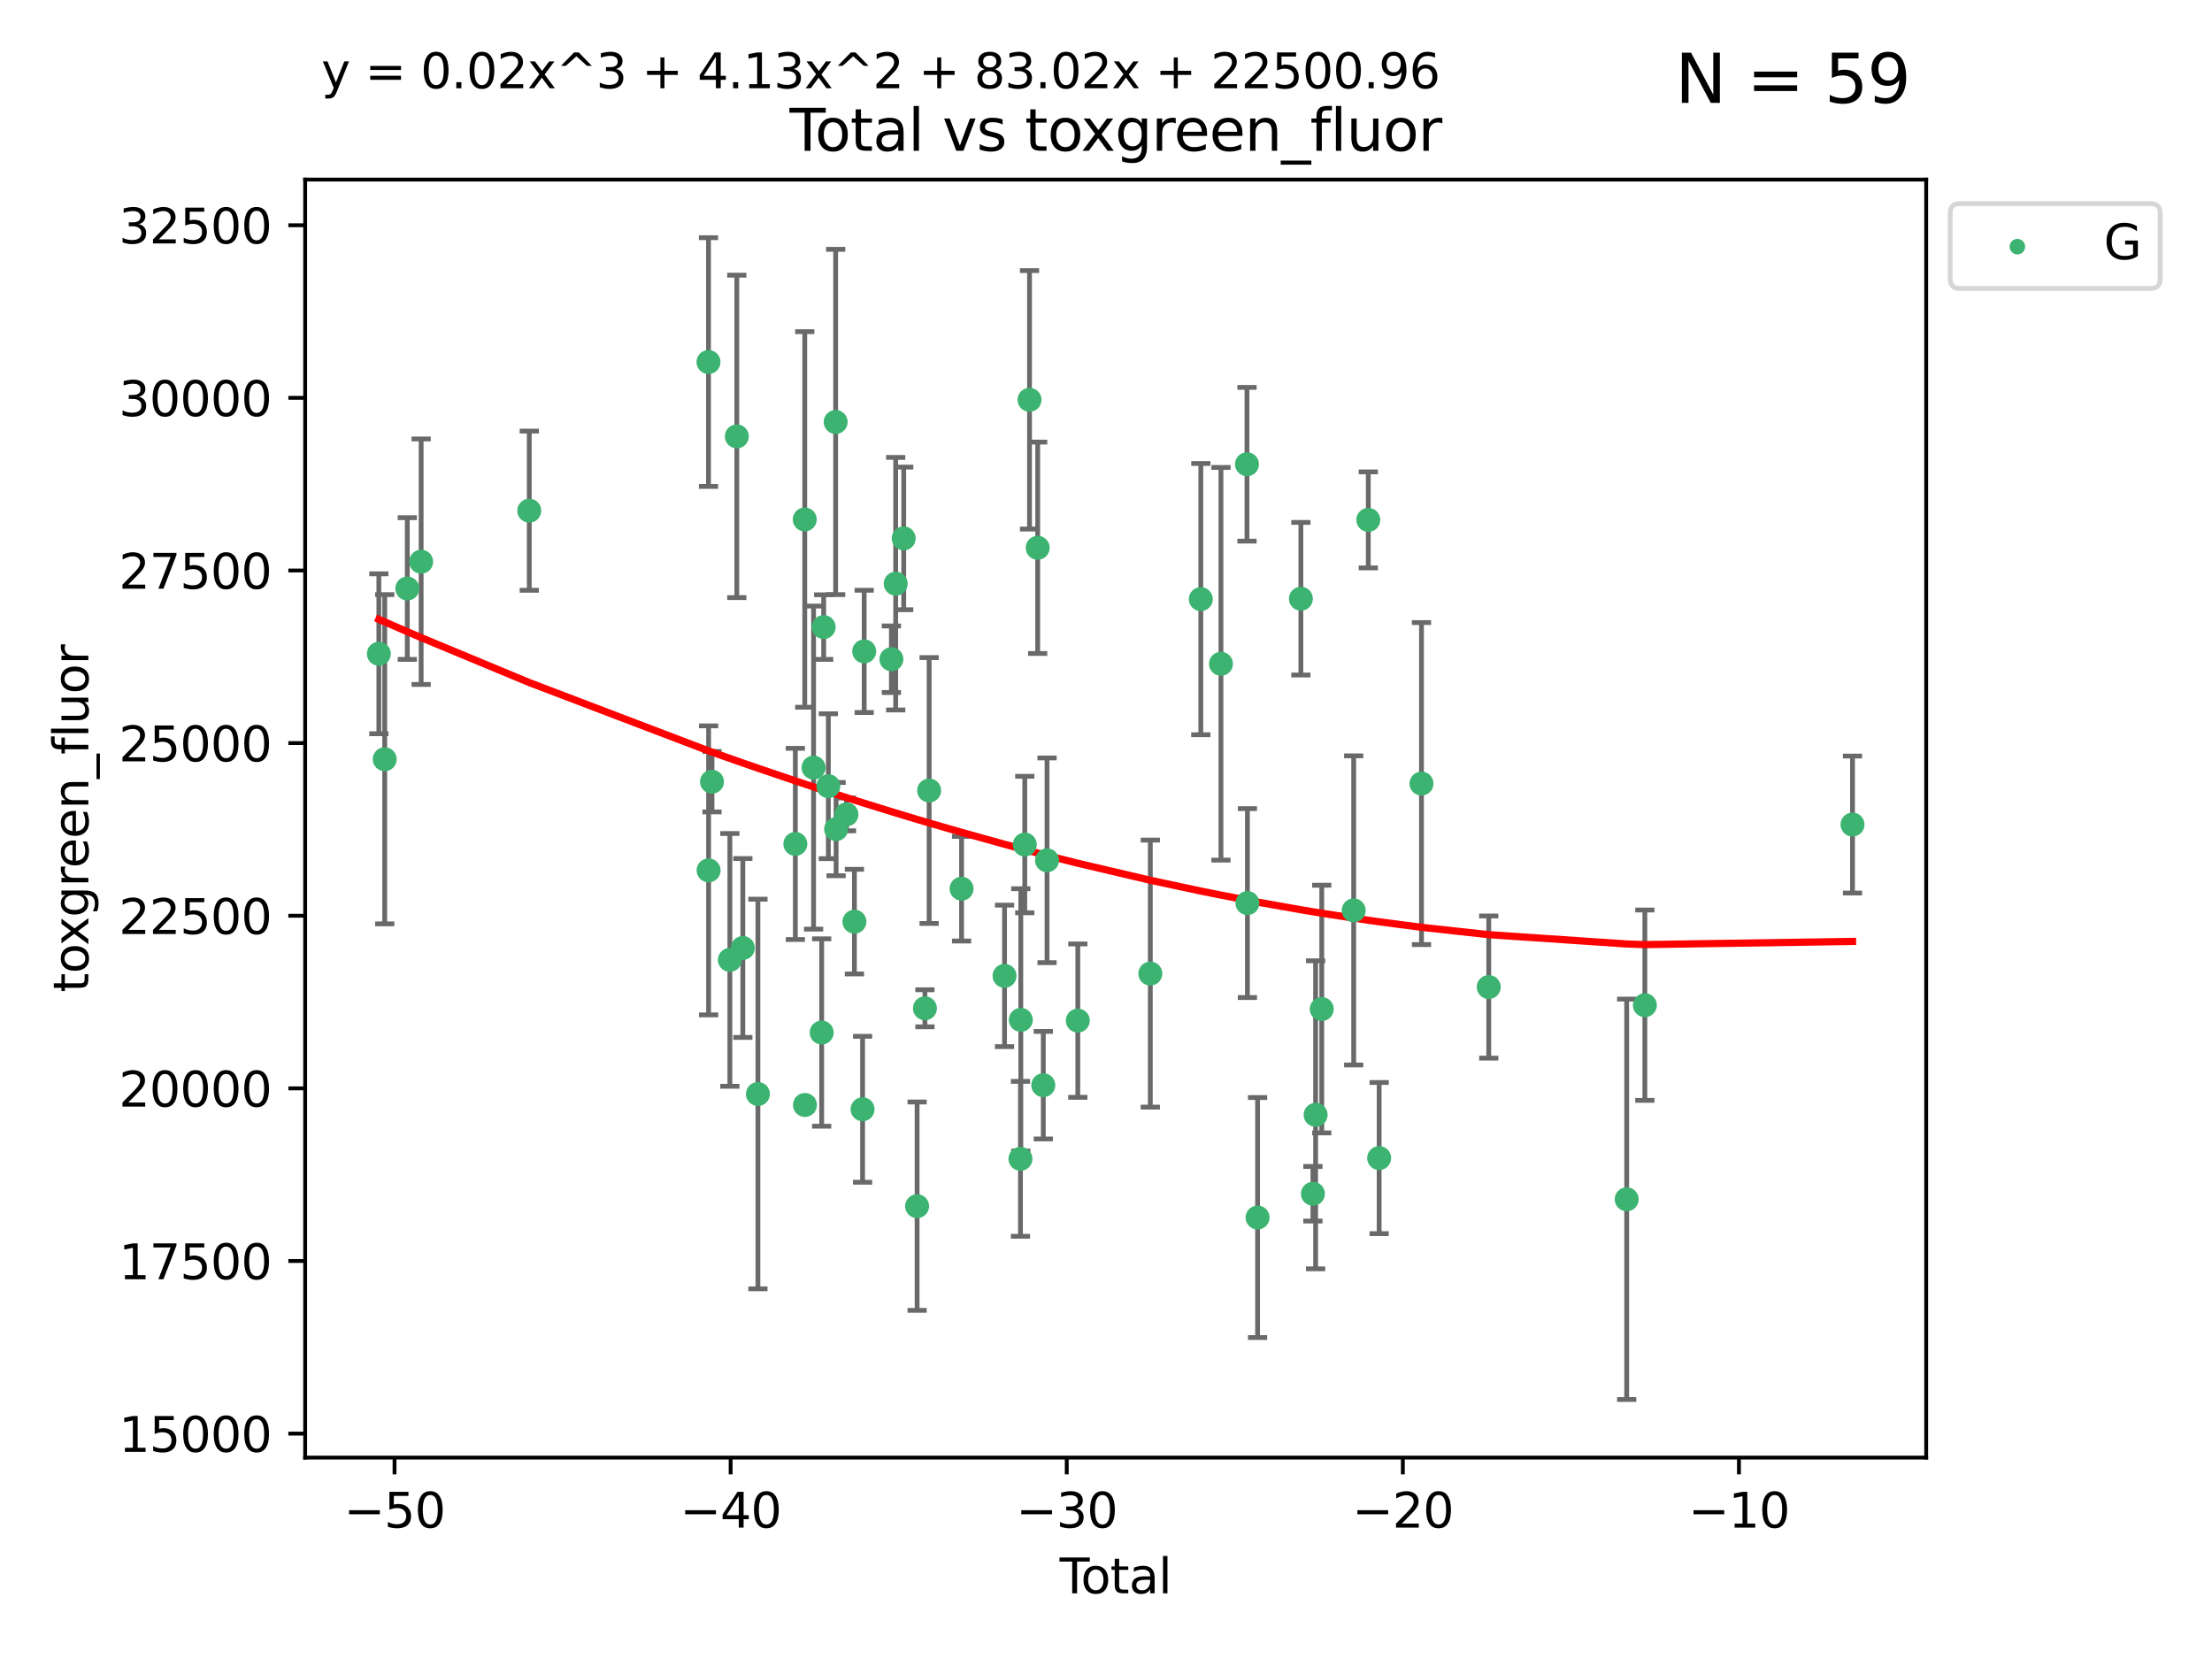 <?xml version="1.0" encoding="utf-8" standalone="no"?>
<!DOCTYPE svg PUBLIC "-//W3C//DTD SVG 1.1//EN"
  "http://www.w3.org/Graphics/SVG/1.1/DTD/svg11.dtd">
<svg xmlns:xlink="http://www.w3.org/1999/xlink" width="460.8pt" height="345.6pt" viewBox="0 0 460.8 345.6" xmlns="http://www.w3.org/2000/svg" version="1.1">
 <defs>
  <style type="text/css">*{stroke-linejoin: round; stroke-linecap: butt}</style>
 </defs>
 <g id="figure_1">
  <g id="patch_1">
   <path d="M 0 345.6 
L 460.8 345.6 
L 460.8 0 
L 0 0 
z
" style="fill: #ffffff"/>
  </g>
  <g id="axes_1">
   <g id="patch_2">
    <path d="M 63.571 303.64 
L 401.26 303.64 
L 401.26 37.411 
L 63.571 37.411 
z
" style="fill: #ffffff"/>
   </g>
   <g id="PathCollection_1">
    <defs>
     <path id="m746f9055cf" d="M 0 1.118 
C 0.297 1.118 0.581 1 0.791 0.791 
C 1 0.581 1.118 0.297 1.118 0 
C 1.118 -0.297 1 -0.581 0.791 -0.791 
C 0.581 -1 0.297 -1.118 0 -1.118 
C -0.297 -1.118 -0.581 -1 -0.791 -0.791 
C -1 -0.581 -1.118 -0.297 -1.118 0 
C -1.118 0.297 -1 0.581 -0.791 0.791 
C -0.581 1 -0.297 1.118 0 1.118 
z
" style="stroke: #3cb371"/>
    </defs>
    <g clip-path="url(#p5af47d1f8c)">
     <use xlink:href="#m746f9055cf" x="78.921" y="136.194" style="fill: #3cb371; stroke: #3cb371"/>
     <use xlink:href="#m746f9055cf" x="80.143" y="158.159" style="fill: #3cb371; stroke: #3cb371"/>
     <use xlink:href="#m746f9055cf" x="84.848" y="122.601" style="fill: #3cb371; stroke: #3cb371"/>
     <use xlink:href="#m746f9055cf" x="87.729" y="117.014" style="fill: #3cb371; stroke: #3cb371"/>
     <use xlink:href="#m746f9055cf" x="110.258" y="106.385" style="fill: #3cb371; stroke: #3cb371"/>
     <use xlink:href="#m746f9055cf" x="147.595" y="75.419" style="fill: #3cb371; stroke: #3cb371"/>
     <use xlink:href="#m746f9055cf" x="147.614" y="181.317" style="fill: #3cb371; stroke: #3cb371"/>
     <use xlink:href="#m746f9055cf" x="148.322" y="162.846" style="fill: #3cb371; stroke: #3cb371"/>
     <use xlink:href="#m746f9055cf" x="152.044" y="199.959" style="fill: #3cb371; stroke: #3cb371"/>
     <use xlink:href="#m746f9055cf" x="153.492" y="90.906" style="fill: #3cb371; stroke: #3cb371"/>
     <use xlink:href="#m746f9055cf" x="154.747" y="197.481" style="fill: #3cb371; stroke: #3cb371"/>
     <use xlink:href="#m746f9055cf" x="157.889" y="227.902" style="fill: #3cb371; stroke: #3cb371"/>
     <use xlink:href="#m746f9055cf" x="165.684" y="175.806" style="fill: #3cb371; stroke: #3cb371"/>
     <use xlink:href="#m746f9055cf" x="167.644" y="108.211" style="fill: #3cb371; stroke: #3cb371"/>
     <use xlink:href="#m746f9055cf" x="167.689" y="230.184" style="fill: #3cb371; stroke: #3cb371"/>
     <use xlink:href="#m746f9055cf" x="169.483" y="159.902" style="fill: #3cb371; stroke: #3cb371"/>
     <use xlink:href="#m746f9055cf" x="171.17" y="215.094" style="fill: #3cb371; stroke: #3cb371"/>
     <use xlink:href="#m746f9055cf" x="171.586" y="130.632" style="fill: #3cb371; stroke: #3cb371"/>
     <use xlink:href="#m746f9055cf" x="172.557" y="163.779" style="fill: #3cb371; stroke: #3cb371"/>
     <use xlink:href="#m746f9055cf" x="174.082" y="87.906" style="fill: #3cb371; stroke: #3cb371"/>
     <use xlink:href="#m746f9055cf" x="174.176" y="172.723" style="fill: #3cb371; stroke: #3cb371"/>
     <use xlink:href="#m746f9055cf" x="176.336" y="169.657" style="fill: #3cb371; stroke: #3cb371"/>
     <use xlink:href="#m746f9055cf" x="177.992" y="191.997" style="fill: #3cb371; stroke: #3cb371"/>
     <use xlink:href="#m746f9055cf" x="179.692" y="231.081" style="fill: #3cb371; stroke: #3cb371"/>
     <use xlink:href="#m746f9055cf" x="180.026" y="135.693" style="fill: #3cb371; stroke: #3cb371"/>
     <use xlink:href="#m746f9055cf" x="185.695" y="137.331" style="fill: #3cb371; stroke: #3cb371"/>
     <use xlink:href="#m746f9055cf" x="186.593" y="121.594" style="fill: #3cb371; stroke: #3cb371"/>
     <use xlink:href="#m746f9055cf" x="188.257" y="112.156" style="fill: #3cb371; stroke: #3cb371"/>
     <use xlink:href="#m746f9055cf" x="191.05" y="251.27" style="fill: #3cb371; stroke: #3cb371"/>
     <use xlink:href="#m746f9055cf" x="192.678" y="210.048" style="fill: #3cb371; stroke: #3cb371"/>
     <use xlink:href="#m746f9055cf" x="193.556" y="164.68" style="fill: #3cb371; stroke: #3cb371"/>
     <use xlink:href="#m746f9055cf" x="200.313" y="185.131" style="fill: #3cb371; stroke: #3cb371"/>
     <use xlink:href="#m746f9055cf" x="209.264" y="203.291" style="fill: #3cb371; stroke: #3cb371"/>
     <use xlink:href="#m746f9055cf" x="212.581" y="241.406" style="fill: #3cb371; stroke: #3cb371"/>
     <use xlink:href="#m746f9055cf" x="212.653" y="212.453" style="fill: #3cb371; stroke: #3cb371"/>
     <use xlink:href="#m746f9055cf" x="213.48" y="175.935" style="fill: #3cb371; stroke: #3cb371"/>
     <use xlink:href="#m746f9055cf" x="214.468" y="83.291" style="fill: #3cb371; stroke: #3cb371"/>
     <use xlink:href="#m746f9055cf" x="216.169" y="114.114" style="fill: #3cb371; stroke: #3cb371"/>
     <use xlink:href="#m746f9055cf" x="217.338" y="226.062" style="fill: #3cb371; stroke: #3cb371"/>
     <use xlink:href="#m746f9055cf" x="218.115" y="179.219" style="fill: #3cb371; stroke: #3cb371"/>
     <use xlink:href="#m746f9055cf" x="224.528" y="212.613" style="fill: #3cb371; stroke: #3cb371"/>
     <use xlink:href="#m746f9055cf" x="239.631" y="202.819" style="fill: #3cb371; stroke: #3cb371"/>
     <use xlink:href="#m746f9055cf" x="250.151" y="124.806" style="fill: #3cb371; stroke: #3cb371"/>
     <use xlink:href="#m746f9055cf" x="254.349" y="138.278" style="fill: #3cb371; stroke: #3cb371"/>
     <use xlink:href="#m746f9055cf" x="259.768" y="96.711" style="fill: #3cb371; stroke: #3cb371"/>
     <use xlink:href="#m746f9055cf" x="259.861" y="188.125" style="fill: #3cb371; stroke: #3cb371"/>
     <use xlink:href="#m746f9055cf" x="261.977" y="253.635" style="fill: #3cb371; stroke: #3cb371"/>
     <use xlink:href="#m746f9055cf" x="270.997" y="124.724" style="fill: #3cb371; stroke: #3cb371"/>
     <use xlink:href="#m746f9055cf" x="273.503" y="248.683" style="fill: #3cb371; stroke: #3cb371"/>
     <use xlink:href="#m746f9055cf" x="274.068" y="232.238" style="fill: #3cb371; stroke: #3cb371"/>
     <use xlink:href="#m746f9055cf" x="275.346" y="210.205" style="fill: #3cb371; stroke: #3cb371"/>
     <use xlink:href="#m746f9055cf" x="281.999" y="189.652" style="fill: #3cb371; stroke: #3cb371"/>
     <use xlink:href="#m746f9055cf" x="285.041" y="108.303" style="fill: #3cb371; stroke: #3cb371"/>
     <use xlink:href="#m746f9055cf" x="287.302" y="241.248" style="fill: #3cb371; stroke: #3cb371"/>
     <use xlink:href="#m746f9055cf" x="296.121" y="163.233" style="fill: #3cb371; stroke: #3cb371"/>
     <use xlink:href="#m746f9055cf" x="310.133" y="205.622" style="fill: #3cb371; stroke: #3cb371"/>
     <use xlink:href="#m746f9055cf" x="338.867" y="249.833" style="fill: #3cb371; stroke: #3cb371"/>
     <use xlink:href="#m746f9055cf" x="342.654" y="209.399" style="fill: #3cb371; stroke: #3cb371"/>
     <use xlink:href="#m746f9055cf" x="385.911" y="171.769" style="fill: #3cb371; stroke: #3cb371"/>
    </g>
   </g>
   <g id="matplotlib.axis_1">
    <g id="xtick_1">
     <g id="line2d_1">
      <defs>
       <path id="mc865bc3a67" d="M 0 0 
L 0 3.5 
" style="stroke: #000000; stroke-width: 0.8"/>
      </defs>
      <g>
       <use xlink:href="#mc865bc3a67" x="82.19" y="303.64" style="stroke: #000000; stroke-width: 0.8"/>
      </g>
     </g>
     <g id="text_1">
      <!-- −50 -->
      <g transform="translate(71.637 318.238)scale(0.1 -0.1)">
       <defs>
        <path id="DejaVuSans-2212" d="M 678 2272 
L 4684 2272 
L 4684 1741 
L 678 1741 
L 678 2272 
z
" transform="scale(0.016)"/>
        <path id="DejaVuSans-35" d="M 691 4666 
L 3169 4666 
L 3169 4134 
L 1269 4134 
L 1269 2991 
Q 1406 3038 1543 3061 
Q 1681 3084 1819 3084 
Q 2600 3084 3056 2656 
Q 3513 2228 3513 1497 
Q 3513 744 3044 326 
Q 2575 -91 1722 -91 
Q 1428 -91 1123 -41 
Q 819 9 494 109 
L 494 744 
Q 775 591 1075 516 
Q 1375 441 1709 441 
Q 2250 441 2565 725 
Q 2881 1009 2881 1497 
Q 2881 1984 2565 2268 
Q 2250 2553 1709 2553 
Q 1456 2553 1204 2497 
Q 953 2441 691 2322 
L 691 4666 
z
" transform="scale(0.016)"/>
        <path id="DejaVuSans-30" d="M 2034 4250 
Q 1547 4250 1301 3770 
Q 1056 3291 1056 2328 
Q 1056 1369 1301 889 
Q 1547 409 2034 409 
Q 2525 409 2770 889 
Q 3016 1369 3016 2328 
Q 3016 3291 2770 3770 
Q 2525 4250 2034 4250 
z
M 2034 4750 
Q 2819 4750 3233 4129 
Q 3647 3509 3647 2328 
Q 3647 1150 3233 529 
Q 2819 -91 2034 -91 
Q 1250 -91 836 529 
Q 422 1150 422 2328 
Q 422 3509 836 4129 
Q 1250 4750 2034 4750 
z
" transform="scale(0.016)"/>
       </defs>
       <use xlink:href="#DejaVuSans-2212"/>
       <use xlink:href="#DejaVuSans-35" x="83.789"/>
       <use xlink:href="#DejaVuSans-30" x="147.412"/>
      </g>
     </g>
    </g>
    <g id="xtick_2">
     <g id="line2d_2">
      <g>
       <use xlink:href="#mc865bc3a67" x="152.205" y="303.64" style="stroke: #000000; stroke-width: 0.8"/>
      </g>
     </g>
     <g id="text_2">
      <!-- −40 -->
      <g transform="translate(141.653 318.238)scale(0.1 -0.1)">
       <defs>
        <path id="DejaVuSans-34" d="M 2419 4116 
L 825 1625 
L 2419 1625 
L 2419 4116 
z
M 2253 4666 
L 3047 4666 
L 3047 1625 
L 3713 1625 
L 3713 1100 
L 3047 1100 
L 3047 0 
L 2419 0 
L 2419 1100 
L 313 1100 
L 313 1709 
L 2253 4666 
z
" transform="scale(0.016)"/>
       </defs>
       <use xlink:href="#DejaVuSans-2212"/>
       <use xlink:href="#DejaVuSans-34" x="83.789"/>
       <use xlink:href="#DejaVuSans-30" x="147.412"/>
      </g>
     </g>
    </g>
    <g id="xtick_3">
     <g id="line2d_3">
      <g>
       <use xlink:href="#mc865bc3a67" x="222.221" y="303.64" style="stroke: #000000; stroke-width: 0.8"/>
      </g>
     </g>
     <g id="text_3">
      <!-- −30 -->
      <g transform="translate(211.669 318.238)scale(0.1 -0.1)">
       <defs>
        <path id="DejaVuSans-33" d="M 2597 2516 
Q 3050 2419 3304 2112 
Q 3559 1806 3559 1356 
Q 3559 666 3084 287 
Q 2609 -91 1734 -91 
Q 1441 -91 1130 -33 
Q 819 25 488 141 
L 488 750 
Q 750 597 1062 519 
Q 1375 441 1716 441 
Q 2309 441 2620 675 
Q 2931 909 2931 1356 
Q 2931 1769 2642 2001 
Q 2353 2234 1838 2234 
L 1294 2234 
L 1294 2753 
L 1863 2753 
Q 2328 2753 2575 2939 
Q 2822 3125 2822 3475 
Q 2822 3834 2567 4026 
Q 2313 4219 1838 4219 
Q 1578 4219 1281 4162 
Q 984 4106 628 3988 
L 628 4550 
Q 988 4650 1302 4700 
Q 1616 4750 1894 4750 
Q 2613 4750 3031 4423 
Q 3450 4097 3450 3541 
Q 3450 3153 3228 2886 
Q 3006 2619 2597 2516 
z
" transform="scale(0.016)"/>
       </defs>
       <use xlink:href="#DejaVuSans-2212"/>
       <use xlink:href="#DejaVuSans-33" x="83.789"/>
       <use xlink:href="#DejaVuSans-30" x="147.412"/>
      </g>
     </g>
    </g>
    <g id="xtick_4">
     <g id="line2d_4">
      <g>
       <use xlink:href="#mc865bc3a67" x="292.237" y="303.64" style="stroke: #000000; stroke-width: 0.8"/>
      </g>
     </g>
     <g id="text_4">
      <!-- −20 -->
      <g transform="translate(281.684 318.238)scale(0.1 -0.1)">
       <defs>
        <path id="DejaVuSans-32" d="M 1228 531 
L 3431 531 
L 3431 0 
L 469 0 
L 469 531 
Q 828 903 1448 1529 
Q 2069 2156 2228 2338 
Q 2531 2678 2651 2914 
Q 2772 3150 2772 3378 
Q 2772 3750 2511 3984 
Q 2250 4219 1831 4219 
Q 1534 4219 1204 4116 
Q 875 4013 500 3803 
L 500 4441 
Q 881 4594 1212 4672 
Q 1544 4750 1819 4750 
Q 2544 4750 2975 4387 
Q 3406 4025 3406 3419 
Q 3406 3131 3298 2873 
Q 3191 2616 2906 2266 
Q 2828 2175 2409 1742 
Q 1991 1309 1228 531 
z
" transform="scale(0.016)"/>
       </defs>
       <use xlink:href="#DejaVuSans-2212"/>
       <use xlink:href="#DejaVuSans-32" x="83.789"/>
       <use xlink:href="#DejaVuSans-30" x="147.412"/>
      </g>
     </g>
    </g>
    <g id="xtick_5">
     <g id="line2d_5">
      <g>
       <use xlink:href="#mc865bc3a67" x="362.252" y="303.64" style="stroke: #000000; stroke-width: 0.8"/>
      </g>
     </g>
     <g id="text_5">
      <!-- −10 -->
      <g transform="translate(351.7 318.238)scale(0.1 -0.1)">
       <defs>
        <path id="DejaVuSans-31" d="M 794 531 
L 1825 531 
L 1825 4091 
L 703 3866 
L 703 4441 
L 1819 4666 
L 2450 4666 
L 2450 531 
L 3481 531 
L 3481 0 
L 794 0 
L 794 531 
z
" transform="scale(0.016)"/>
       </defs>
       <use xlink:href="#DejaVuSans-2212"/>
       <use xlink:href="#DejaVuSans-31" x="83.789"/>
       <use xlink:href="#DejaVuSans-30" x="147.412"/>
      </g>
     </g>
    </g>
    <g id="text_6">
     <!-- Total -->
     <g transform="translate(220.739 331.917)scale(0.1 -0.1)">
      <defs>
       <path id="DejaVuSans-54" d="M -19 4666 
L 3928 4666 
L 3928 4134 
L 2272 4134 
L 2272 0 
L 1638 0 
L 1638 4134 
L -19 4134 
L -19 4666 
z
" transform="scale(0.016)"/>
       <path id="DejaVuSans-6f" d="M 1959 3097 
Q 1497 3097 1228 2736 
Q 959 2375 959 1747 
Q 959 1119 1226 758 
Q 1494 397 1959 397 
Q 2419 397 2687 759 
Q 2956 1122 2956 1747 
Q 2956 2369 2687 2733 
Q 2419 3097 1959 3097 
z
M 1959 3584 
Q 2709 3584 3137 3096 
Q 3566 2609 3566 1747 
Q 3566 888 3137 398 
Q 2709 -91 1959 -91 
Q 1206 -91 779 398 
Q 353 888 353 1747 
Q 353 2609 779 3096 
Q 1206 3584 1959 3584 
z
" transform="scale(0.016)"/>
       <path id="DejaVuSans-74" d="M 1172 4494 
L 1172 3500 
L 2356 3500 
L 2356 3053 
L 1172 3053 
L 1172 1153 
Q 1172 725 1289 603 
Q 1406 481 1766 481 
L 2356 481 
L 2356 0 
L 1766 0 
Q 1100 0 847 248 
Q 594 497 594 1153 
L 594 3053 
L 172 3053 
L 172 3500 
L 594 3500 
L 594 4494 
L 1172 4494 
z
" transform="scale(0.016)"/>
       <path id="DejaVuSans-61" d="M 2194 1759 
Q 1497 1759 1228 1600 
Q 959 1441 959 1056 
Q 959 750 1161 570 
Q 1363 391 1709 391 
Q 2188 391 2477 730 
Q 2766 1069 2766 1631 
L 2766 1759 
L 2194 1759 
z
M 3341 1997 
L 3341 0 
L 2766 0 
L 2766 531 
Q 2569 213 2275 61 
Q 1981 -91 1556 -91 
Q 1019 -91 701 211 
Q 384 513 384 1019 
Q 384 1609 779 1909 
Q 1175 2209 1959 2209 
L 2766 2209 
L 2766 2266 
Q 2766 2663 2505 2880 
Q 2244 3097 1772 3097 
Q 1472 3097 1187 3025 
Q 903 2953 641 2809 
L 641 3341 
Q 956 3463 1253 3523 
Q 1550 3584 1831 3584 
Q 2591 3584 2966 3190 
Q 3341 2797 3341 1997 
z
" transform="scale(0.016)"/>
       <path id="DejaVuSans-6c" d="M 603 4863 
L 1178 4863 
L 1178 0 
L 603 0 
L 603 4863 
z
" transform="scale(0.016)"/>
      </defs>
      <use xlink:href="#DejaVuSans-54"/>
      <use xlink:href="#DejaVuSans-6f" x="44.084"/>
      <use xlink:href="#DejaVuSans-74" x="105.266"/>
      <use xlink:href="#DejaVuSans-61" x="144.475"/>
      <use xlink:href="#DejaVuSans-6c" x="205.754"/>
     </g>
    </g>
   </g>
   <g id="matplotlib.axis_2">
    <g id="ytick_1">
     <g id="line2d_6">
      <defs>
       <path id="m3968bff260" d="M 0 0 
L -3.5 0 
" style="stroke: #000000; stroke-width: 0.8"/>
      </defs>
      <g>
       <use xlink:href="#m3968bff260" x="63.571" y="298.648" style="stroke: #000000; stroke-width: 0.8"/>
      </g>
     </g>
     <g id="text_7">
      <!-- 15000 -->
      <g transform="translate(24.759 302.447)scale(0.1 -0.1)">
       <use xlink:href="#DejaVuSans-31"/>
       <use xlink:href="#DejaVuSans-35" x="63.623"/>
       <use xlink:href="#DejaVuSans-30" x="127.246"/>
       <use xlink:href="#DejaVuSans-30" x="190.869"/>
       <use xlink:href="#DejaVuSans-30" x="254.492"/>
      </g>
     </g>
    </g>
    <g id="ytick_2">
     <g id="line2d_7">
      <g>
       <use xlink:href="#m3968bff260" x="63.571" y="262.686" style="stroke: #000000; stroke-width: 0.8"/>
      </g>
     </g>
     <g id="text_8">
      <!-- 17500 -->
      <g transform="translate(24.759 266.485)scale(0.1 -0.1)">
       <defs>
        <path id="DejaVuSans-37" d="M 525 4666 
L 3525 4666 
L 3525 4397 
L 1831 0 
L 1172 0 
L 2766 4134 
L 525 4134 
L 525 4666 
z
" transform="scale(0.016)"/>
       </defs>
       <use xlink:href="#DejaVuSans-31"/>
       <use xlink:href="#DejaVuSans-37" x="63.623"/>
       <use xlink:href="#DejaVuSans-35" x="127.246"/>
       <use xlink:href="#DejaVuSans-30" x="190.869"/>
       <use xlink:href="#DejaVuSans-30" x="254.492"/>
      </g>
     </g>
    </g>
    <g id="ytick_3">
     <g id="line2d_8">
      <g>
       <use xlink:href="#m3968bff260" x="63.571" y="226.725" style="stroke: #000000; stroke-width: 0.8"/>
      </g>
     </g>
     <g id="text_9">
      <!-- 20000 -->
      <g transform="translate(24.759 230.524)scale(0.1 -0.1)">
       <use xlink:href="#DejaVuSans-32"/>
       <use xlink:href="#DejaVuSans-30" x="63.623"/>
       <use xlink:href="#DejaVuSans-30" x="127.246"/>
       <use xlink:href="#DejaVuSans-30" x="190.869"/>
       <use xlink:href="#DejaVuSans-30" x="254.492"/>
      </g>
     </g>
    </g>
    <g id="ytick_4">
     <g id="line2d_9">
      <g>
       <use xlink:href="#m3968bff260" x="63.571" y="190.764" style="stroke: #000000; stroke-width: 0.8"/>
      </g>
     </g>
     <g id="text_10">
      <!-- 22500 -->
      <g transform="translate(24.759 194.563)scale(0.1 -0.1)">
       <use xlink:href="#DejaVuSans-32"/>
       <use xlink:href="#DejaVuSans-32" x="63.623"/>
       <use xlink:href="#DejaVuSans-35" x="127.246"/>
       <use xlink:href="#DejaVuSans-30" x="190.869"/>
       <use xlink:href="#DejaVuSans-30" x="254.492"/>
      </g>
     </g>
    </g>
    <g id="ytick_5">
     <g id="line2d_10">
      <g>
       <use xlink:href="#m3968bff260" x="63.571" y="154.802" style="stroke: #000000; stroke-width: 0.8"/>
      </g>
     </g>
     <g id="text_11">
      <!-- 25000 -->
      <g transform="translate(24.759 158.601)scale(0.1 -0.1)">
       <use xlink:href="#DejaVuSans-32"/>
       <use xlink:href="#DejaVuSans-35" x="63.623"/>
       <use xlink:href="#DejaVuSans-30" x="127.246"/>
       <use xlink:href="#DejaVuSans-30" x="190.869"/>
       <use xlink:href="#DejaVuSans-30" x="254.492"/>
      </g>
     </g>
    </g>
    <g id="ytick_6">
     <g id="line2d_11">
      <g>
       <use xlink:href="#m3968bff260" x="63.571" y="118.841" style="stroke: #000000; stroke-width: 0.8"/>
      </g>
     </g>
     <g id="text_12">
      <!-- 27500 -->
      <g transform="translate(24.759 122.64)scale(0.1 -0.1)">
       <use xlink:href="#DejaVuSans-32"/>
       <use xlink:href="#DejaVuSans-37" x="63.623"/>
       <use xlink:href="#DejaVuSans-35" x="127.246"/>
       <use xlink:href="#DejaVuSans-30" x="190.869"/>
       <use xlink:href="#DejaVuSans-30" x="254.492"/>
      </g>
     </g>
    </g>
    <g id="ytick_7">
     <g id="line2d_12">
      <g>
       <use xlink:href="#m3968bff260" x="63.571" y="82.88" style="stroke: #000000; stroke-width: 0.8"/>
      </g>
     </g>
     <g id="text_13">
      <!-- 30000 -->
      <g transform="translate(24.759 86.679)scale(0.1 -0.1)">
       <use xlink:href="#DejaVuSans-33"/>
       <use xlink:href="#DejaVuSans-30" x="63.623"/>
       <use xlink:href="#DejaVuSans-30" x="127.246"/>
       <use xlink:href="#DejaVuSans-30" x="190.869"/>
       <use xlink:href="#DejaVuSans-30" x="254.492"/>
      </g>
     </g>
    </g>
    <g id="ytick_8">
     <g id="line2d_13">
      <g>
       <use xlink:href="#m3968bff260" x="63.571" y="46.918" style="stroke: #000000; stroke-width: 0.8"/>
      </g>
     </g>
     <g id="text_14">
      <!-- 32500 -->
      <g transform="translate(24.759 50.717)scale(0.1 -0.1)">
       <use xlink:href="#DejaVuSans-33"/>
       <use xlink:href="#DejaVuSans-32" x="63.623"/>
       <use xlink:href="#DejaVuSans-35" x="127.246"/>
       <use xlink:href="#DejaVuSans-30" x="190.869"/>
       <use xlink:href="#DejaVuSans-30" x="254.492"/>
      </g>
     </g>
    </g>
    <g id="text_15">
     <!-- toxgreen_fluor -->
     <g transform="translate(18.401 206.72)rotate(-90)scale(0.1 -0.1)">
      <defs>
       <path id="DejaVuSans-78" d="M 3513 3500 
L 2247 1797 
L 3578 0 
L 2900 0 
L 1881 1375 
L 863 0 
L 184 0 
L 1544 1831 
L 300 3500 
L 978 3500 
L 1906 2253 
L 2834 3500 
L 3513 3500 
z
" transform="scale(0.016)"/>
       <path id="DejaVuSans-67" d="M 2906 1791 
Q 2906 2416 2648 2759 
Q 2391 3103 1925 3103 
Q 1463 3103 1205 2759 
Q 947 2416 947 1791 
Q 947 1169 1205 825 
Q 1463 481 1925 481 
Q 2391 481 2648 825 
Q 2906 1169 2906 1791 
z
M 3481 434 
Q 3481 -459 3084 -895 
Q 2688 -1331 1869 -1331 
Q 1566 -1331 1297 -1286 
Q 1028 -1241 775 -1147 
L 775 -588 
Q 1028 -725 1275 -790 
Q 1522 -856 1778 -856 
Q 2344 -856 2625 -561 
Q 2906 -266 2906 331 
L 2906 616 
Q 2728 306 2450 153 
Q 2172 0 1784 0 
Q 1141 0 747 490 
Q 353 981 353 1791 
Q 353 2603 747 3093 
Q 1141 3584 1784 3584 
Q 2172 3584 2450 3431 
Q 2728 3278 2906 2969 
L 2906 3500 
L 3481 3500 
L 3481 434 
z
" transform="scale(0.016)"/>
       <path id="DejaVuSans-72" d="M 2631 2963 
Q 2534 3019 2420 3045 
Q 2306 3072 2169 3072 
Q 1681 3072 1420 2755 
Q 1159 2438 1159 1844 
L 1159 0 
L 581 0 
L 581 3500 
L 1159 3500 
L 1159 2956 
Q 1341 3275 1631 3429 
Q 1922 3584 2338 3584 
Q 2397 3584 2469 3576 
Q 2541 3569 2628 3553 
L 2631 2963 
z
" transform="scale(0.016)"/>
       <path id="DejaVuSans-65" d="M 3597 1894 
L 3597 1613 
L 953 1613 
Q 991 1019 1311 708 
Q 1631 397 2203 397 
Q 2534 397 2845 478 
Q 3156 559 3463 722 
L 3463 178 
Q 3153 47 2828 -22 
Q 2503 -91 2169 -91 
Q 1331 -91 842 396 
Q 353 884 353 1716 
Q 353 2575 817 3079 
Q 1281 3584 2069 3584 
Q 2775 3584 3186 3129 
Q 3597 2675 3597 1894 
z
M 3022 2063 
Q 3016 2534 2758 2815 
Q 2500 3097 2075 3097 
Q 1594 3097 1305 2825 
Q 1016 2553 972 2059 
L 3022 2063 
z
" transform="scale(0.016)"/>
       <path id="DejaVuSans-6e" d="M 3513 2113 
L 3513 0 
L 2938 0 
L 2938 2094 
Q 2938 2591 2744 2837 
Q 2550 3084 2163 3084 
Q 1697 3084 1428 2787 
Q 1159 2491 1159 1978 
L 1159 0 
L 581 0 
L 581 3500 
L 1159 3500 
L 1159 2956 
Q 1366 3272 1645 3428 
Q 1925 3584 2291 3584 
Q 2894 3584 3203 3211 
Q 3513 2838 3513 2113 
z
" transform="scale(0.016)"/>
       <path id="DejaVuSans-5f" d="M 3263 -1063 
L 3263 -1509 
L -63 -1509 
L -63 -1063 
L 3263 -1063 
z
" transform="scale(0.016)"/>
       <path id="DejaVuSans-66" d="M 2375 4863 
L 2375 4384 
L 1825 4384 
Q 1516 4384 1395 4259 
Q 1275 4134 1275 3809 
L 1275 3500 
L 2222 3500 
L 2222 3053 
L 1275 3053 
L 1275 0 
L 697 0 
L 697 3053 
L 147 3053 
L 147 3500 
L 697 3500 
L 697 3744 
Q 697 4328 969 4595 
Q 1241 4863 1831 4863 
L 2375 4863 
z
" transform="scale(0.016)"/>
       <path id="DejaVuSans-75" d="M 544 1381 
L 544 3500 
L 1119 3500 
L 1119 1403 
Q 1119 906 1312 657 
Q 1506 409 1894 409 
Q 2359 409 2629 706 
Q 2900 1003 2900 1516 
L 2900 3500 
L 3475 3500 
L 3475 0 
L 2900 0 
L 2900 538 
Q 2691 219 2414 64 
Q 2138 -91 1772 -91 
Q 1169 -91 856 284 
Q 544 659 544 1381 
z
M 1991 3584 
L 1991 3584 
z
" transform="scale(0.016)"/>
      </defs>
      <use xlink:href="#DejaVuSans-74"/>
      <use xlink:href="#DejaVuSans-6f" x="39.209"/>
      <use xlink:href="#DejaVuSans-78" x="97.266"/>
      <use xlink:href="#DejaVuSans-67" x="156.445"/>
      <use xlink:href="#DejaVuSans-72" x="219.922"/>
      <use xlink:href="#DejaVuSans-65" x="258.785"/>
      <use xlink:href="#DejaVuSans-65" x="320.309"/>
      <use xlink:href="#DejaVuSans-6e" x="381.832"/>
      <use xlink:href="#DejaVuSans-5f" x="445.211"/>
      <use xlink:href="#DejaVuSans-66" x="495.211"/>
      <use xlink:href="#DejaVuSans-6c" x="530.416"/>
      <use xlink:href="#DejaVuSans-75" x="558.199"/>
      <use xlink:href="#DejaVuSans-6f" x="621.578"/>
      <use xlink:href="#DejaVuSans-72" x="682.76"/>
     </g>
    </g>
   </g>
   <g id="LineCollection_1">
    <path d="M 78.921 152.852 
L 78.921 119.536 
" clip-path="url(#p5af47d1f8c)" style="fill: none; stroke: #696969"/>
    <path d="M 80.143 192.453 
L 80.143 123.865 
" clip-path="url(#p5af47d1f8c)" style="fill: none; stroke: #696969"/>
    <path d="M 84.848 137.361 
L 84.848 107.841 
" clip-path="url(#p5af47d1f8c)" style="fill: none; stroke: #696969"/>
    <path d="M 87.729 142.586 
L 87.729 91.443 
" clip-path="url(#p5af47d1f8c)" style="fill: none; stroke: #696969"/>
    <path d="M 110.258 122.965 
L 110.258 89.804 
" clip-path="url(#p5af47d1f8c)" style="fill: none; stroke: #696969"/>
    <path d="M 147.595 101.325 
L 147.595 49.513 
" clip-path="url(#p5af47d1f8c)" style="fill: none; stroke: #696969"/>
    <path d="M 147.614 211.421 
L 147.614 151.212 
" clip-path="url(#p5af47d1f8c)" style="fill: none; stroke: #696969"/>
    <path d="M 148.322 169.141 
L 148.322 156.551 
" clip-path="url(#p5af47d1f8c)" style="fill: none; stroke: #696969"/>
    <path d="M 152.044 226.286 
L 152.044 173.632 
" clip-path="url(#p5af47d1f8c)" style="fill: none; stroke: #696969"/>
    <path d="M 153.492 124.488 
L 153.492 57.325 
" clip-path="url(#p5af47d1f8c)" style="fill: none; stroke: #696969"/>
    <path d="M 154.747 216.118 
L 154.747 178.843 
" clip-path="url(#p5af47d1f8c)" style="fill: none; stroke: #696969"/>
    <path d="M 157.889 268.485 
L 157.889 187.318 
" clip-path="url(#p5af47d1f8c)" style="fill: none; stroke: #696969"/>
    <path d="M 165.684 195.72 
L 165.684 155.892 
" clip-path="url(#p5af47d1f8c)" style="fill: none; stroke: #696969"/>
    <path d="M 167.644 147.329 
L 167.644 69.093 
" clip-path="url(#p5af47d1f8c)" style="fill: none; stroke: #696969"/>
    <path d="M 167.689 231.261 
L 167.689 229.108 
" clip-path="url(#p5af47d1f8c)" style="fill: none; stroke: #696969"/>
    <path d="M 169.483 193.554 
L 169.483 126.25 
" clip-path="url(#p5af47d1f8c)" style="fill: none; stroke: #696969"/>
    <path d="M 171.17 234.613 
L 171.17 195.576 
" clip-path="url(#p5af47d1f8c)" style="fill: none; stroke: #696969"/>
    <path d="M 171.586 137.362 
L 171.586 123.902 
" clip-path="url(#p5af47d1f8c)" style="fill: none; stroke: #696969"/>
    <path d="M 172.557 178.869 
L 172.557 148.689 
" clip-path="url(#p5af47d1f8c)" style="fill: none; stroke: #696969"/>
    <path d="M 174.082 123.872 
L 174.082 51.94 
" clip-path="url(#p5af47d1f8c)" style="fill: none; stroke: #696969"/>
    <path d="M 174.176 182.436 
L 174.176 163.009 
" clip-path="url(#p5af47d1f8c)" style="fill: none; stroke: #696969"/>
    <path d="M 176.336 173.076 
L 176.336 166.238 
" clip-path="url(#p5af47d1f8c)" style="fill: none; stroke: #696969"/>
    <path d="M 177.992 202.897 
L 177.992 181.097 
" clip-path="url(#p5af47d1f8c)" style="fill: none; stroke: #696969"/>
    <path d="M 179.692 246.278 
L 179.692 215.884 
" clip-path="url(#p5af47d1f8c)" style="fill: none; stroke: #696969"/>
    <path d="M 180.026 148.426 
L 180.026 122.96 
" clip-path="url(#p5af47d1f8c)" style="fill: none; stroke: #696969"/>
    <path d="M 185.695 144.26 
L 185.695 130.402 
" clip-path="url(#p5af47d1f8c)" style="fill: none; stroke: #696969"/>
    <path d="M 186.593 147.899 
L 186.593 95.288 
" clip-path="url(#p5af47d1f8c)" style="fill: none; stroke: #696969"/>
    <path d="M 188.257 127.012 
L 188.257 97.3 
" clip-path="url(#p5af47d1f8c)" style="fill: none; stroke: #696969"/>
    <path d="M 191.05 272.976 
L 191.05 229.564 
" clip-path="url(#p5af47d1f8c)" style="fill: none; stroke: #696969"/>
    <path d="M 192.678 213.907 
L 192.678 206.19 
" clip-path="url(#p5af47d1f8c)" style="fill: none; stroke: #696969"/>
    <path d="M 193.556 192.374 
L 193.556 136.987 
" clip-path="url(#p5af47d1f8c)" style="fill: none; stroke: #696969"/>
    <path d="M 200.313 196.032 
L 200.313 174.231 
" clip-path="url(#p5af47d1f8c)" style="fill: none; stroke: #696969"/>
    <path d="M 209.264 218.032 
L 209.264 188.55 
" clip-path="url(#p5af47d1f8c)" style="fill: none; stroke: #696969"/>
    <path d="M 212.581 257.541 
L 212.581 225.271 
" clip-path="url(#p5af47d1f8c)" style="fill: none; stroke: #696969"/>
    <path d="M 212.653 239.769 
L 212.653 185.136 
" clip-path="url(#p5af47d1f8c)" style="fill: none; stroke: #696969"/>
    <path d="M 213.48 190.15 
L 213.48 161.72 
" clip-path="url(#p5af47d1f8c)" style="fill: none; stroke: #696969"/>
    <path d="M 214.468 110.211 
L 214.468 56.371 
" clip-path="url(#p5af47d1f8c)" style="fill: none; stroke: #696969"/>
    <path d="M 216.169 136.135 
L 216.169 92.092 
" clip-path="url(#p5af47d1f8c)" style="fill: none; stroke: #696969"/>
    <path d="M 217.338 237.261 
L 217.338 214.862 
" clip-path="url(#p5af47d1f8c)" style="fill: none; stroke: #696969"/>
    <path d="M 218.115 200.54 
L 218.115 157.898 
" clip-path="url(#p5af47d1f8c)" style="fill: none; stroke: #696969"/>
    <path d="M 224.528 228.592 
L 224.528 196.635 
" clip-path="url(#p5af47d1f8c)" style="fill: none; stroke: #696969"/>
    <path d="M 239.631 230.634 
L 239.631 175.004 
" clip-path="url(#p5af47d1f8c)" style="fill: none; stroke: #696969"/>
    <path d="M 250.151 153.059 
L 250.151 96.554 
" clip-path="url(#p5af47d1f8c)" style="fill: none; stroke: #696969"/>
    <path d="M 254.349 179.176 
L 254.349 97.38 
" clip-path="url(#p5af47d1f8c)" style="fill: none; stroke: #696969"/>
    <path d="M 259.768 112.723 
L 259.768 80.699 
" clip-path="url(#p5af47d1f8c)" style="fill: none; stroke: #696969"/>
    <path d="M 259.861 207.803 
L 259.861 168.446 
" clip-path="url(#p5af47d1f8c)" style="fill: none; stroke: #696969"/>
    <path d="M 261.977 278.634 
L 261.977 228.636 
" clip-path="url(#p5af47d1f8c)" style="fill: none; stroke: #696969"/>
    <path d="M 270.997 140.621 
L 270.997 108.827 
" clip-path="url(#p5af47d1f8c)" style="fill: none; stroke: #696969"/>
    <path d="M 273.503 254.369 
L 273.503 242.996 
" clip-path="url(#p5af47d1f8c)" style="fill: none; stroke: #696969"/>
    <path d="M 274.068 264.323 
L 274.068 200.154 
" clip-path="url(#p5af47d1f8c)" style="fill: none; stroke: #696969"/>
    <path d="M 275.346 236.003 
L 275.346 184.408 
" clip-path="url(#p5af47d1f8c)" style="fill: none; stroke: #696969"/>
    <path d="M 281.999 221.852 
L 281.999 157.453 
" clip-path="url(#p5af47d1f8c)" style="fill: none; stroke: #696969"/>
    <path d="M 285.041 118.306 
L 285.041 98.301 
" clip-path="url(#p5af47d1f8c)" style="fill: none; stroke: #696969"/>
    <path d="M 287.302 256.992 
L 287.302 225.503 
" clip-path="url(#p5af47d1f8c)" style="fill: none; stroke: #696969"/>
    <path d="M 296.121 196.777 
L 296.121 129.69 
" clip-path="url(#p5af47d1f8c)" style="fill: none; stroke: #696969"/>
    <path d="M 310.133 220.428 
L 310.133 190.815 
" clip-path="url(#p5af47d1f8c)" style="fill: none; stroke: #696969"/>
    <path d="M 338.867 291.539 
L 338.867 208.126 
" clip-path="url(#p5af47d1f8c)" style="fill: none; stroke: #696969"/>
    <path d="M 342.654 229.226 
L 342.654 189.572 
" clip-path="url(#p5af47d1f8c)" style="fill: none; stroke: #696969"/>
    <path d="M 385.911 186.034 
L 385.911 157.504 
" clip-path="url(#p5af47d1f8c)" style="fill: none; stroke: #696969"/>
   </g>
   <g id="line2d_14">
    <defs>
     <path id="mb028ad3358" d="M 2 0 
L -2 -0 
" style="stroke: #696969"/>
    </defs>
    <g clip-path="url(#p5af47d1f8c)">
     <use xlink:href="#mb028ad3358" x="78.921" y="152.852" style="fill: #696969; stroke: #696969"/>
     <use xlink:href="#mb028ad3358" x="80.143" y="192.453" style="fill: #696969; stroke: #696969"/>
     <use xlink:href="#mb028ad3358" x="84.848" y="137.361" style="fill: #696969; stroke: #696969"/>
     <use xlink:href="#mb028ad3358" x="87.729" y="142.586" style="fill: #696969; stroke: #696969"/>
     <use xlink:href="#mb028ad3358" x="110.258" y="122.965" style="fill: #696969; stroke: #696969"/>
     <use xlink:href="#mb028ad3358" x="147.595" y="101.325" style="fill: #696969; stroke: #696969"/>
     <use xlink:href="#mb028ad3358" x="147.614" y="211.421" style="fill: #696969; stroke: #696969"/>
     <use xlink:href="#mb028ad3358" x="148.322" y="169.141" style="fill: #696969; stroke: #696969"/>
     <use xlink:href="#mb028ad3358" x="152.044" y="226.286" style="fill: #696969; stroke: #696969"/>
     <use xlink:href="#mb028ad3358" x="153.492" y="124.488" style="fill: #696969; stroke: #696969"/>
     <use xlink:href="#mb028ad3358" x="154.747" y="216.118" style="fill: #696969; stroke: #696969"/>
     <use xlink:href="#mb028ad3358" x="157.889" y="268.485" style="fill: #696969; stroke: #696969"/>
     <use xlink:href="#mb028ad3358" x="165.684" y="195.72" style="fill: #696969; stroke: #696969"/>
     <use xlink:href="#mb028ad3358" x="167.644" y="147.329" style="fill: #696969; stroke: #696969"/>
     <use xlink:href="#mb028ad3358" x="167.689" y="231.261" style="fill: #696969; stroke: #696969"/>
     <use xlink:href="#mb028ad3358" x="169.483" y="193.554" style="fill: #696969; stroke: #696969"/>
     <use xlink:href="#mb028ad3358" x="171.17" y="234.613" style="fill: #696969; stroke: #696969"/>
     <use xlink:href="#mb028ad3358" x="171.586" y="137.362" style="fill: #696969; stroke: #696969"/>
     <use xlink:href="#mb028ad3358" x="172.557" y="178.869" style="fill: #696969; stroke: #696969"/>
     <use xlink:href="#mb028ad3358" x="174.082" y="123.872" style="fill: #696969; stroke: #696969"/>
     <use xlink:href="#mb028ad3358" x="174.176" y="182.436" style="fill: #696969; stroke: #696969"/>
     <use xlink:href="#mb028ad3358" x="176.336" y="173.076" style="fill: #696969; stroke: #696969"/>
     <use xlink:href="#mb028ad3358" x="177.992" y="202.897" style="fill: #696969; stroke: #696969"/>
     <use xlink:href="#mb028ad3358" x="179.692" y="246.278" style="fill: #696969; stroke: #696969"/>
     <use xlink:href="#mb028ad3358" x="180.026" y="148.426" style="fill: #696969; stroke: #696969"/>
     <use xlink:href="#mb028ad3358" x="185.695" y="144.26" style="fill: #696969; stroke: #696969"/>
     <use xlink:href="#mb028ad3358" x="186.593" y="147.899" style="fill: #696969; stroke: #696969"/>
     <use xlink:href="#mb028ad3358" x="188.257" y="127.012" style="fill: #696969; stroke: #696969"/>
     <use xlink:href="#mb028ad3358" x="191.05" y="272.976" style="fill: #696969; stroke: #696969"/>
     <use xlink:href="#mb028ad3358" x="192.678" y="213.907" style="fill: #696969; stroke: #696969"/>
     <use xlink:href="#mb028ad3358" x="193.556" y="192.374" style="fill: #696969; stroke: #696969"/>
     <use xlink:href="#mb028ad3358" x="200.313" y="196.032" style="fill: #696969; stroke: #696969"/>
     <use xlink:href="#mb028ad3358" x="209.264" y="218.032" style="fill: #696969; stroke: #696969"/>
     <use xlink:href="#mb028ad3358" x="212.581" y="257.541" style="fill: #696969; stroke: #696969"/>
     <use xlink:href="#mb028ad3358" x="212.653" y="239.769" style="fill: #696969; stroke: #696969"/>
     <use xlink:href="#mb028ad3358" x="213.48" y="190.15" style="fill: #696969; stroke: #696969"/>
     <use xlink:href="#mb028ad3358" x="214.468" y="110.211" style="fill: #696969; stroke: #696969"/>
     <use xlink:href="#mb028ad3358" x="216.169" y="136.135" style="fill: #696969; stroke: #696969"/>
     <use xlink:href="#mb028ad3358" x="217.338" y="237.261" style="fill: #696969; stroke: #696969"/>
     <use xlink:href="#mb028ad3358" x="218.115" y="200.54" style="fill: #696969; stroke: #696969"/>
     <use xlink:href="#mb028ad3358" x="224.528" y="228.592" style="fill: #696969; stroke: #696969"/>
     <use xlink:href="#mb028ad3358" x="239.631" y="230.634" style="fill: #696969; stroke: #696969"/>
     <use xlink:href="#mb028ad3358" x="250.151" y="153.059" style="fill: #696969; stroke: #696969"/>
     <use xlink:href="#mb028ad3358" x="254.349" y="179.176" style="fill: #696969; stroke: #696969"/>
     <use xlink:href="#mb028ad3358" x="259.768" y="112.723" style="fill: #696969; stroke: #696969"/>
     <use xlink:href="#mb028ad3358" x="259.861" y="207.803" style="fill: #696969; stroke: #696969"/>
     <use xlink:href="#mb028ad3358" x="261.977" y="278.634" style="fill: #696969; stroke: #696969"/>
     <use xlink:href="#mb028ad3358" x="270.997" y="140.621" style="fill: #696969; stroke: #696969"/>
     <use xlink:href="#mb028ad3358" x="273.503" y="254.369" style="fill: #696969; stroke: #696969"/>
     <use xlink:href="#mb028ad3358" x="274.068" y="264.323" style="fill: #696969; stroke: #696969"/>
     <use xlink:href="#mb028ad3358" x="275.346" y="236.003" style="fill: #696969; stroke: #696969"/>
     <use xlink:href="#mb028ad3358" x="281.999" y="221.852" style="fill: #696969; stroke: #696969"/>
     <use xlink:href="#mb028ad3358" x="285.041" y="118.306" style="fill: #696969; stroke: #696969"/>
     <use xlink:href="#mb028ad3358" x="287.302" y="256.992" style="fill: #696969; stroke: #696969"/>
     <use xlink:href="#mb028ad3358" x="296.121" y="196.777" style="fill: #696969; stroke: #696969"/>
     <use xlink:href="#mb028ad3358" x="310.133" y="220.428" style="fill: #696969; stroke: #696969"/>
     <use xlink:href="#mb028ad3358" x="338.867" y="291.539" style="fill: #696969; stroke: #696969"/>
     <use xlink:href="#mb028ad3358" x="342.654" y="229.226" style="fill: #696969; stroke: #696969"/>
     <use xlink:href="#mb028ad3358" x="385.911" y="186.034" style="fill: #696969; stroke: #696969"/>
    </g>
   </g>
   <g id="line2d_15">
    <g clip-path="url(#p5af47d1f8c)">
     <use xlink:href="#mb028ad3358" x="78.921" y="119.536" style="fill: #696969; stroke: #696969"/>
     <use xlink:href="#mb028ad3358" x="80.143" y="123.865" style="fill: #696969; stroke: #696969"/>
     <use xlink:href="#mb028ad3358" x="84.848" y="107.841" style="fill: #696969; stroke: #696969"/>
     <use xlink:href="#mb028ad3358" x="87.729" y="91.443" style="fill: #696969; stroke: #696969"/>
     <use xlink:href="#mb028ad3358" x="110.258" y="89.804" style="fill: #696969; stroke: #696969"/>
     <use xlink:href="#mb028ad3358" x="147.595" y="49.513" style="fill: #696969; stroke: #696969"/>
     <use xlink:href="#mb028ad3358" x="147.614" y="151.212" style="fill: #696969; stroke: #696969"/>
     <use xlink:href="#mb028ad3358" x="148.322" y="156.551" style="fill: #696969; stroke: #696969"/>
     <use xlink:href="#mb028ad3358" x="152.044" y="173.632" style="fill: #696969; stroke: #696969"/>
     <use xlink:href="#mb028ad3358" x="153.492" y="57.325" style="fill: #696969; stroke: #696969"/>
     <use xlink:href="#mb028ad3358" x="154.747" y="178.843" style="fill: #696969; stroke: #696969"/>
     <use xlink:href="#mb028ad3358" x="157.889" y="187.318" style="fill: #696969; stroke: #696969"/>
     <use xlink:href="#mb028ad3358" x="165.684" y="155.892" style="fill: #696969; stroke: #696969"/>
     <use xlink:href="#mb028ad3358" x="167.644" y="69.093" style="fill: #696969; stroke: #696969"/>
     <use xlink:href="#mb028ad3358" x="167.689" y="229.108" style="fill: #696969; stroke: #696969"/>
     <use xlink:href="#mb028ad3358" x="169.483" y="126.25" style="fill: #696969; stroke: #696969"/>
     <use xlink:href="#mb028ad3358" x="171.17" y="195.576" style="fill: #696969; stroke: #696969"/>
     <use xlink:href="#mb028ad3358" x="171.586" y="123.902" style="fill: #696969; stroke: #696969"/>
     <use xlink:href="#mb028ad3358" x="172.557" y="148.689" style="fill: #696969; stroke: #696969"/>
     <use xlink:href="#mb028ad3358" x="174.082" y="51.94" style="fill: #696969; stroke: #696969"/>
     <use xlink:href="#mb028ad3358" x="174.176" y="163.009" style="fill: #696969; stroke: #696969"/>
     <use xlink:href="#mb028ad3358" x="176.336" y="166.238" style="fill: #696969; stroke: #696969"/>
     <use xlink:href="#mb028ad3358" x="177.992" y="181.097" style="fill: #696969; stroke: #696969"/>
     <use xlink:href="#mb028ad3358" x="179.692" y="215.884" style="fill: #696969; stroke: #696969"/>
     <use xlink:href="#mb028ad3358" x="180.026" y="122.96" style="fill: #696969; stroke: #696969"/>
     <use xlink:href="#mb028ad3358" x="185.695" y="130.402" style="fill: #696969; stroke: #696969"/>
     <use xlink:href="#mb028ad3358" x="186.593" y="95.288" style="fill: #696969; stroke: #696969"/>
     <use xlink:href="#mb028ad3358" x="188.257" y="97.3" style="fill: #696969; stroke: #696969"/>
     <use xlink:href="#mb028ad3358" x="191.05" y="229.564" style="fill: #696969; stroke: #696969"/>
     <use xlink:href="#mb028ad3358" x="192.678" y="206.19" style="fill: #696969; stroke: #696969"/>
     <use xlink:href="#mb028ad3358" x="193.556" y="136.987" style="fill: #696969; stroke: #696969"/>
     <use xlink:href="#mb028ad3358" x="200.313" y="174.231" style="fill: #696969; stroke: #696969"/>
     <use xlink:href="#mb028ad3358" x="209.264" y="188.55" style="fill: #696969; stroke: #696969"/>
     <use xlink:href="#mb028ad3358" x="212.581" y="225.271" style="fill: #696969; stroke: #696969"/>
     <use xlink:href="#mb028ad3358" x="212.653" y="185.136" style="fill: #696969; stroke: #696969"/>
     <use xlink:href="#mb028ad3358" x="213.48" y="161.72" style="fill: #696969; stroke: #696969"/>
     <use xlink:href="#mb028ad3358" x="214.468" y="56.371" style="fill: #696969; stroke: #696969"/>
     <use xlink:href="#mb028ad3358" x="216.169" y="92.092" style="fill: #696969; stroke: #696969"/>
     <use xlink:href="#mb028ad3358" x="217.338" y="214.862" style="fill: #696969; stroke: #696969"/>
     <use xlink:href="#mb028ad3358" x="218.115" y="157.898" style="fill: #696969; stroke: #696969"/>
     <use xlink:href="#mb028ad3358" x="224.528" y="196.635" style="fill: #696969; stroke: #696969"/>
     <use xlink:href="#mb028ad3358" x="239.631" y="175.004" style="fill: #696969; stroke: #696969"/>
     <use xlink:href="#mb028ad3358" x="250.151" y="96.554" style="fill: #696969; stroke: #696969"/>
     <use xlink:href="#mb028ad3358" x="254.349" y="97.38" style="fill: #696969; stroke: #696969"/>
     <use xlink:href="#mb028ad3358" x="259.768" y="80.699" style="fill: #696969; stroke: #696969"/>
     <use xlink:href="#mb028ad3358" x="259.861" y="168.446" style="fill: #696969; stroke: #696969"/>
     <use xlink:href="#mb028ad3358" x="261.977" y="228.636" style="fill: #696969; stroke: #696969"/>
     <use xlink:href="#mb028ad3358" x="270.997" y="108.827" style="fill: #696969; stroke: #696969"/>
     <use xlink:href="#mb028ad3358" x="273.503" y="242.996" style="fill: #696969; stroke: #696969"/>
     <use xlink:href="#mb028ad3358" x="274.068" y="200.154" style="fill: #696969; stroke: #696969"/>
     <use xlink:href="#mb028ad3358" x="275.346" y="184.408" style="fill: #696969; stroke: #696969"/>
     <use xlink:href="#mb028ad3358" x="281.999" y="157.453" style="fill: #696969; stroke: #696969"/>
     <use xlink:href="#mb028ad3358" x="285.041" y="98.301" style="fill: #696969; stroke: #696969"/>
     <use xlink:href="#mb028ad3358" x="287.302" y="225.503" style="fill: #696969; stroke: #696969"/>
     <use xlink:href="#mb028ad3358" x="296.121" y="129.69" style="fill: #696969; stroke: #696969"/>
     <use xlink:href="#mb028ad3358" x="310.133" y="190.815" style="fill: #696969; stroke: #696969"/>
     <use xlink:href="#mb028ad3358" x="338.867" y="208.126" style="fill: #696969; stroke: #696969"/>
     <use xlink:href="#mb028ad3358" x="342.654" y="189.572" style="fill: #696969; stroke: #696969"/>
     <use xlink:href="#mb028ad3358" x="385.911" y="157.504" style="fill: #696969; stroke: #696969"/>
    </g>
   </g>
   <g id="line2d_16">
    <path d="M 78.921 129.019 
L 80.143 129.553 
L 84.848 131.591 
L 87.729 132.827 
L 110.258 142.191 
L 147.595 156.414 
L 147.614 156.421 
L 148.322 156.674 
L 152.044 157.994 
L 153.492 158.502 
L 154.747 158.94 
L 157.889 160.029 
L 165.684 162.673 
L 167.644 163.324 
L 167.689 163.339 
L 169.483 163.931 
L 171.17 164.484 
L 171.586 164.619 
L 172.557 164.935 
L 174.082 165.428 
L 174.176 165.459 
L 176.336 166.151 
L 177.992 166.678 
L 179.692 167.214 
L 180.026 167.319 
L 185.695 169.077 
L 186.593 169.35 
L 188.257 169.855 
L 191.05 170.694 
L 192.678 171.177 
L 193.556 171.436 
L 200.313 173.392 
L 209.264 175.877 
L 212.581 176.767 
L 212.653 176.786 
L 213.48 177.005 
L 214.468 177.265 
L 216.169 177.71 
L 217.338 178.013 
L 218.115 178.214 
L 224.528 179.83 
L 239.631 183.375 
L 250.151 185.623 
L 254.349 186.468 
L 259.768 187.513 
L 259.861 187.531 
L 261.977 187.925 
L 270.997 189.517 
L 273.503 189.934 
L 274.068 190.026 
L 275.346 190.233 
L 281.999 191.262 
L 285.041 191.706 
L 287.302 192.025 
L 296.121 193.178 
L 310.133 194.709 
L 338.867 196.646 
L 342.654 196.777 
L 385.911 196.117 
" clip-path="url(#p5af47d1f8c)" style="fill: none; stroke: #ff0000; stroke-width: 1.5; stroke-linecap: square"/>
   </g>
   <g id="line2d_17">
    <defs>
     <path id="meeef427b79" d="M 0 2 
C 0.53 2 1.039 1.789 1.414 1.414 
C 1.789 1.039 2 0.53 2 0 
C 2 -0.53 1.789 -1.039 1.414 -1.414 
C 1.039 -1.789 0.53 -2 0 -2 
C -0.53 -2 -1.039 -1.789 -1.414 -1.414 
C -1.789 -1.039 -2 -0.53 -2 0 
C -2 0.53 -1.789 1.039 -1.414 1.414 
C -1.039 1.789 -0.53 2 0 2 
z
" style="stroke: #3cb371"/>
    </defs>
    <g clip-path="url(#p5af47d1f8c)">
     <use xlink:href="#meeef427b79" x="78.921" y="136.194" style="fill: #3cb371; stroke: #3cb371"/>
     <use xlink:href="#meeef427b79" x="80.143" y="158.159" style="fill: #3cb371; stroke: #3cb371"/>
     <use xlink:href="#meeef427b79" x="84.848" y="122.601" style="fill: #3cb371; stroke: #3cb371"/>
     <use xlink:href="#meeef427b79" x="87.729" y="117.014" style="fill: #3cb371; stroke: #3cb371"/>
     <use xlink:href="#meeef427b79" x="110.258" y="106.385" style="fill: #3cb371; stroke: #3cb371"/>
     <use xlink:href="#meeef427b79" x="147.595" y="75.419" style="fill: #3cb371; stroke: #3cb371"/>
     <use xlink:href="#meeef427b79" x="147.614" y="181.317" style="fill: #3cb371; stroke: #3cb371"/>
     <use xlink:href="#meeef427b79" x="148.322" y="162.846" style="fill: #3cb371; stroke: #3cb371"/>
     <use xlink:href="#meeef427b79" x="152.044" y="199.959" style="fill: #3cb371; stroke: #3cb371"/>
     <use xlink:href="#meeef427b79" x="153.492" y="90.906" style="fill: #3cb371; stroke: #3cb371"/>
     <use xlink:href="#meeef427b79" x="154.747" y="197.481" style="fill: #3cb371; stroke: #3cb371"/>
     <use xlink:href="#meeef427b79" x="157.889" y="227.902" style="fill: #3cb371; stroke: #3cb371"/>
     <use xlink:href="#meeef427b79" x="165.684" y="175.806" style="fill: #3cb371; stroke: #3cb371"/>
     <use xlink:href="#meeef427b79" x="167.644" y="108.211" style="fill: #3cb371; stroke: #3cb371"/>
     <use xlink:href="#meeef427b79" x="167.689" y="230.184" style="fill: #3cb371; stroke: #3cb371"/>
     <use xlink:href="#meeef427b79" x="169.483" y="159.902" style="fill: #3cb371; stroke: #3cb371"/>
     <use xlink:href="#meeef427b79" x="171.17" y="215.094" style="fill: #3cb371; stroke: #3cb371"/>
     <use xlink:href="#meeef427b79" x="171.586" y="130.632" style="fill: #3cb371; stroke: #3cb371"/>
     <use xlink:href="#meeef427b79" x="172.557" y="163.779" style="fill: #3cb371; stroke: #3cb371"/>
     <use xlink:href="#meeef427b79" x="174.082" y="87.906" style="fill: #3cb371; stroke: #3cb371"/>
     <use xlink:href="#meeef427b79" x="174.176" y="172.723" style="fill: #3cb371; stroke: #3cb371"/>
     <use xlink:href="#meeef427b79" x="176.336" y="169.657" style="fill: #3cb371; stroke: #3cb371"/>
     <use xlink:href="#meeef427b79" x="177.992" y="191.997" style="fill: #3cb371; stroke: #3cb371"/>
     <use xlink:href="#meeef427b79" x="179.692" y="231.081" style="fill: #3cb371; stroke: #3cb371"/>
     <use xlink:href="#meeef427b79" x="180.026" y="135.693" style="fill: #3cb371; stroke: #3cb371"/>
     <use xlink:href="#meeef427b79" x="185.695" y="137.331" style="fill: #3cb371; stroke: #3cb371"/>
     <use xlink:href="#meeef427b79" x="186.593" y="121.594" style="fill: #3cb371; stroke: #3cb371"/>
     <use xlink:href="#meeef427b79" x="188.257" y="112.156" style="fill: #3cb371; stroke: #3cb371"/>
     <use xlink:href="#meeef427b79" x="191.05" y="251.27" style="fill: #3cb371; stroke: #3cb371"/>
     <use xlink:href="#meeef427b79" x="192.678" y="210.048" style="fill: #3cb371; stroke: #3cb371"/>
     <use xlink:href="#meeef427b79" x="193.556" y="164.68" style="fill: #3cb371; stroke: #3cb371"/>
     <use xlink:href="#meeef427b79" x="200.313" y="185.131" style="fill: #3cb371; stroke: #3cb371"/>
     <use xlink:href="#meeef427b79" x="209.264" y="203.291" style="fill: #3cb371; stroke: #3cb371"/>
     <use xlink:href="#meeef427b79" x="212.581" y="241.406" style="fill: #3cb371; stroke: #3cb371"/>
     <use xlink:href="#meeef427b79" x="212.653" y="212.453" style="fill: #3cb371; stroke: #3cb371"/>
     <use xlink:href="#meeef427b79" x="213.48" y="175.935" style="fill: #3cb371; stroke: #3cb371"/>
     <use xlink:href="#meeef427b79" x="214.468" y="83.291" style="fill: #3cb371; stroke: #3cb371"/>
     <use xlink:href="#meeef427b79" x="216.169" y="114.114" style="fill: #3cb371; stroke: #3cb371"/>
     <use xlink:href="#meeef427b79" x="217.338" y="226.062" style="fill: #3cb371; stroke: #3cb371"/>
     <use xlink:href="#meeef427b79" x="218.115" y="179.219" style="fill: #3cb371; stroke: #3cb371"/>
     <use xlink:href="#meeef427b79" x="224.528" y="212.613" style="fill: #3cb371; stroke: #3cb371"/>
     <use xlink:href="#meeef427b79" x="239.631" y="202.819" style="fill: #3cb371; stroke: #3cb371"/>
     <use xlink:href="#meeef427b79" x="250.151" y="124.806" style="fill: #3cb371; stroke: #3cb371"/>
     <use xlink:href="#meeef427b79" x="254.349" y="138.278" style="fill: #3cb371; stroke: #3cb371"/>
     <use xlink:href="#meeef427b79" x="259.768" y="96.711" style="fill: #3cb371; stroke: #3cb371"/>
     <use xlink:href="#meeef427b79" x="259.861" y="188.125" style="fill: #3cb371; stroke: #3cb371"/>
     <use xlink:href="#meeef427b79" x="261.977" y="253.635" style="fill: #3cb371; stroke: #3cb371"/>
     <use xlink:href="#meeef427b79" x="270.997" y="124.724" style="fill: #3cb371; stroke: #3cb371"/>
     <use xlink:href="#meeef427b79" x="273.503" y="248.683" style="fill: #3cb371; stroke: #3cb371"/>
     <use xlink:href="#meeef427b79" x="274.068" y="232.238" style="fill: #3cb371; stroke: #3cb371"/>
     <use xlink:href="#meeef427b79" x="275.346" y="210.205" style="fill: #3cb371; stroke: #3cb371"/>
     <use xlink:href="#meeef427b79" x="281.999" y="189.652" style="fill: #3cb371; stroke: #3cb371"/>
     <use xlink:href="#meeef427b79" x="285.041" y="108.303" style="fill: #3cb371; stroke: #3cb371"/>
     <use xlink:href="#meeef427b79" x="287.302" y="241.248" style="fill: #3cb371; stroke: #3cb371"/>
     <use xlink:href="#meeef427b79" x="296.121" y="163.233" style="fill: #3cb371; stroke: #3cb371"/>
     <use xlink:href="#meeef427b79" x="310.133" y="205.622" style="fill: #3cb371; stroke: #3cb371"/>
     <use xlink:href="#meeef427b79" x="338.867" y="249.833" style="fill: #3cb371; stroke: #3cb371"/>
     <use xlink:href="#meeef427b79" x="342.654" y="209.399" style="fill: #3cb371; stroke: #3cb371"/>
     <use xlink:href="#meeef427b79" x="385.911" y="171.769" style="fill: #3cb371; stroke: #3cb371"/>
    </g>
   </g>
   <g id="patch_3">
    <path d="M 63.571 303.64 
L 63.571 37.411 
" style="fill: none; stroke: #000000; stroke-width: 0.8; stroke-linejoin: miter; stroke-linecap: square"/>
   </g>
   <g id="patch_4">
    <path d="M 401.26 303.64 
L 401.26 37.411 
" style="fill: none; stroke: #000000; stroke-width: 0.8; stroke-linejoin: miter; stroke-linecap: square"/>
   </g>
   <g id="patch_5">
    <path d="M 63.571 303.64 
L 401.26 303.64 
" style="fill: none; stroke: #000000; stroke-width: 0.8; stroke-linejoin: miter; stroke-linecap: square"/>
   </g>
   <g id="patch_6">
    <path d="M 63.571 37.411 
L 401.26 37.411 
" style="fill: none; stroke: #000000; stroke-width: 0.8; stroke-linejoin: miter; stroke-linecap: square"/>
   </g>
   <g id="text_16">
    <!-- N = 59 -->
    <g transform="translate(348.964 21.426)scale(0.14 -0.14)">
     <defs>
      <path id="DejaVuSans-4e" d="M 628 4666 
L 1478 4666 
L 3547 763 
L 3547 4666 
L 4159 4666 
L 4159 0 
L 3309 0 
L 1241 3903 
L 1241 0 
L 628 0 
L 628 4666 
z
" transform="scale(0.016)"/>
      <path id="DejaVuSans-20" transform="scale(0.016)"/>
      <path id="DejaVuSans-3d" d="M 678 2906 
L 4684 2906 
L 4684 2381 
L 678 2381 
L 678 2906 
z
M 678 1631 
L 4684 1631 
L 4684 1100 
L 678 1100 
L 678 1631 
z
" transform="scale(0.016)"/>
      <path id="DejaVuSans-39" d="M 703 97 
L 703 672 
Q 941 559 1184 500 
Q 1428 441 1663 441 
Q 2288 441 2617 861 
Q 2947 1281 2994 2138 
Q 2813 1869 2534 1725 
Q 2256 1581 1919 1581 
Q 1219 1581 811 2004 
Q 403 2428 403 3163 
Q 403 3881 828 4315 
Q 1253 4750 1959 4750 
Q 2769 4750 3195 4129 
Q 3622 3509 3622 2328 
Q 3622 1225 3098 567 
Q 2575 -91 1691 -91 
Q 1453 -91 1209 -44 
Q 966 3 703 97 
z
M 1959 2075 
Q 2384 2075 2632 2365 
Q 2881 2656 2881 3163 
Q 2881 3666 2632 3958 
Q 2384 4250 1959 4250 
Q 1534 4250 1286 3958 
Q 1038 3666 1038 3163 
Q 1038 2656 1286 2365 
Q 1534 2075 1959 2075 
z
" transform="scale(0.016)"/>
     </defs>
     <use xlink:href="#DejaVuSans-4e"/>
     <use xlink:href="#DejaVuSans-20" x="74.805"/>
     <use xlink:href="#DejaVuSans-3d" x="106.592"/>
     <use xlink:href="#DejaVuSans-20" x="190.381"/>
     <use xlink:href="#DejaVuSans-35" x="222.168"/>
     <use xlink:href="#DejaVuSans-39" x="285.791"/>
    </g>
   </g>
   <g id="text_17">
    <!-- y = 0.02x^3 + 4.13x^2 + 83.02x + 22500.96 -->
    <g transform="translate(66.948 18.387)scale(0.1 -0.1)">
     <defs>
      <path id="DejaVuSans-79" d="M 2059 -325 
Q 1816 -950 1584 -1140 
Q 1353 -1331 966 -1331 
L 506 -1331 
L 506 -850 
L 844 -850 
Q 1081 -850 1212 -737 
Q 1344 -625 1503 -206 
L 1606 56 
L 191 3500 
L 800 3500 
L 1894 763 
L 2988 3500 
L 3597 3500 
L 2059 -325 
z
" transform="scale(0.016)"/>
      <path id="DejaVuSans-2e" d="M 684 794 
L 1344 794 
L 1344 0 
L 684 0 
L 684 794 
z
" transform="scale(0.016)"/>
      <path id="DejaVuSans-5e" d="M 2988 4666 
L 4684 2925 
L 4056 2925 
L 2681 4159 
L 1306 2925 
L 678 2925 
L 2375 4666 
L 2988 4666 
z
" transform="scale(0.016)"/>
      <path id="DejaVuSans-2b" d="M 2944 4013 
L 2944 2272 
L 4684 2272 
L 4684 1741 
L 2944 1741 
L 2944 0 
L 2419 0 
L 2419 1741 
L 678 1741 
L 678 2272 
L 2419 2272 
L 2419 4013 
L 2944 4013 
z
" transform="scale(0.016)"/>
      <path id="DejaVuSans-38" d="M 2034 2216 
Q 1584 2216 1326 1975 
Q 1069 1734 1069 1313 
Q 1069 891 1326 650 
Q 1584 409 2034 409 
Q 2484 409 2743 651 
Q 3003 894 3003 1313 
Q 3003 1734 2745 1975 
Q 2488 2216 2034 2216 
z
M 1403 2484 
Q 997 2584 770 2862 
Q 544 3141 544 3541 
Q 544 4100 942 4425 
Q 1341 4750 2034 4750 
Q 2731 4750 3128 4425 
Q 3525 4100 3525 3541 
Q 3525 3141 3298 2862 
Q 3072 2584 2669 2484 
Q 3125 2378 3379 2068 
Q 3634 1759 3634 1313 
Q 3634 634 3220 271 
Q 2806 -91 2034 -91 
Q 1263 -91 848 271 
Q 434 634 434 1313 
Q 434 1759 690 2068 
Q 947 2378 1403 2484 
z
M 1172 3481 
Q 1172 3119 1398 2916 
Q 1625 2713 2034 2713 
Q 2441 2713 2670 2916 
Q 2900 3119 2900 3481 
Q 2900 3844 2670 4047 
Q 2441 4250 2034 4250 
Q 1625 4250 1398 4047 
Q 1172 3844 1172 3481 
z
" transform="scale(0.016)"/>
      <path id="DejaVuSans-36" d="M 2113 2584 
Q 1688 2584 1439 2293 
Q 1191 2003 1191 1497 
Q 1191 994 1439 701 
Q 1688 409 2113 409 
Q 2538 409 2786 701 
Q 3034 994 3034 1497 
Q 3034 2003 2786 2293 
Q 2538 2584 2113 2584 
z
M 3366 4563 
L 3366 3988 
Q 3128 4100 2886 4159 
Q 2644 4219 2406 4219 
Q 1781 4219 1451 3797 
Q 1122 3375 1075 2522 
Q 1259 2794 1537 2939 
Q 1816 3084 2150 3084 
Q 2853 3084 3261 2657 
Q 3669 2231 3669 1497 
Q 3669 778 3244 343 
Q 2819 -91 2113 -91 
Q 1303 -91 875 529 
Q 447 1150 447 2328 
Q 447 3434 972 4092 
Q 1497 4750 2381 4750 
Q 2619 4750 2861 4703 
Q 3103 4656 3366 4563 
z
" transform="scale(0.016)"/>
     </defs>
     <use xlink:href="#DejaVuSans-79"/>
     <use xlink:href="#DejaVuSans-20" x="59.18"/>
     <use xlink:href="#DejaVuSans-3d" x="90.967"/>
     <use xlink:href="#DejaVuSans-20" x="174.756"/>
     <use xlink:href="#DejaVuSans-30" x="206.543"/>
     <use xlink:href="#DejaVuSans-2e" x="270.166"/>
     <use xlink:href="#DejaVuSans-30" x="301.953"/>
     <use xlink:href="#DejaVuSans-32" x="365.576"/>
     <use xlink:href="#DejaVuSans-78" x="429.199"/>
     <use xlink:href="#DejaVuSans-5e" x="488.379"/>
     <use xlink:href="#DejaVuSans-33" x="572.168"/>
     <use xlink:href="#DejaVuSans-20" x="635.791"/>
     <use xlink:href="#DejaVuSans-2b" x="667.578"/>
     <use xlink:href="#DejaVuSans-20" x="751.367"/>
     <use xlink:href="#DejaVuSans-34" x="783.154"/>
     <use xlink:href="#DejaVuSans-2e" x="846.777"/>
     <use xlink:href="#DejaVuSans-31" x="878.564"/>
     <use xlink:href="#DejaVuSans-33" x="942.188"/>
     <use xlink:href="#DejaVuSans-78" x="1005.811"/>
     <use xlink:href="#DejaVuSans-5e" x="1064.99"/>
     <use xlink:href="#DejaVuSans-32" x="1148.779"/>
     <use xlink:href="#DejaVuSans-20" x="1212.402"/>
     <use xlink:href="#DejaVuSans-2b" x="1244.189"/>
     <use xlink:href="#DejaVuSans-20" x="1327.979"/>
     <use xlink:href="#DejaVuSans-38" x="1359.766"/>
     <use xlink:href="#DejaVuSans-33" x="1423.389"/>
     <use xlink:href="#DejaVuSans-2e" x="1487.012"/>
     <use xlink:href="#DejaVuSans-30" x="1518.799"/>
     <use xlink:href="#DejaVuSans-32" x="1582.422"/>
     <use xlink:href="#DejaVuSans-78" x="1646.045"/>
     <use xlink:href="#DejaVuSans-20" x="1705.225"/>
     <use xlink:href="#DejaVuSans-2b" x="1737.012"/>
     <use xlink:href="#DejaVuSans-20" x="1820.801"/>
     <use xlink:href="#DejaVuSans-32" x="1852.588"/>
     <use xlink:href="#DejaVuSans-32" x="1916.211"/>
     <use xlink:href="#DejaVuSans-35" x="1979.834"/>
     <use xlink:href="#DejaVuSans-30" x="2043.457"/>
     <use xlink:href="#DejaVuSans-30" x="2107.08"/>
     <use xlink:href="#DejaVuSans-2e" x="2170.703"/>
     <use xlink:href="#DejaVuSans-39" x="2202.49"/>
     <use xlink:href="#DejaVuSans-36" x="2266.113"/>
    </g>
   </g>
   <g id="text_18">
    <!-- Total vs toxgreen_fluor -->
    <g transform="translate(164.48 31.411)scale(0.12 -0.12)">
     <defs>
      <path id="DejaVuSans-76" d="M 191 3500 
L 800 3500 
L 1894 563 
L 2988 3500 
L 3597 3500 
L 2284 0 
L 1503 0 
L 191 3500 
z
" transform="scale(0.016)"/>
      <path id="DejaVuSans-73" d="M 2834 3397 
L 2834 2853 
Q 2591 2978 2328 3040 
Q 2066 3103 1784 3103 
Q 1356 3103 1142 2972 
Q 928 2841 928 2578 
Q 928 2378 1081 2264 
Q 1234 2150 1697 2047 
L 1894 2003 
Q 2506 1872 2764 1633 
Q 3022 1394 3022 966 
Q 3022 478 2636 193 
Q 2250 -91 1575 -91 
Q 1294 -91 989 -36 
Q 684 19 347 128 
L 347 722 
Q 666 556 975 473 
Q 1284 391 1588 391 
Q 1994 391 2212 530 
Q 2431 669 2431 922 
Q 2431 1156 2273 1281 
Q 2116 1406 1581 1522 
L 1381 1569 
Q 847 1681 609 1914 
Q 372 2147 372 2553 
Q 372 3047 722 3315 
Q 1072 3584 1716 3584 
Q 2034 3584 2315 3537 
Q 2597 3491 2834 3397 
z
" transform="scale(0.016)"/>
     </defs>
     <use xlink:href="#DejaVuSans-54"/>
     <use xlink:href="#DejaVuSans-6f" x="44.084"/>
     <use xlink:href="#DejaVuSans-74" x="105.266"/>
     <use xlink:href="#DejaVuSans-61" x="144.475"/>
     <use xlink:href="#DejaVuSans-6c" x="205.754"/>
     <use xlink:href="#DejaVuSans-20" x="233.537"/>
     <use xlink:href="#DejaVuSans-76" x="265.324"/>
     <use xlink:href="#DejaVuSans-73" x="324.504"/>
     <use xlink:href="#DejaVuSans-20" x="376.604"/>
     <use xlink:href="#DejaVuSans-74" x="408.391"/>
     <use xlink:href="#DejaVuSans-6f" x="447.6"/>
     <use xlink:href="#DejaVuSans-78" x="505.656"/>
     <use xlink:href="#DejaVuSans-67" x="564.836"/>
     <use xlink:href="#DejaVuSans-72" x="628.312"/>
     <use xlink:href="#DejaVuSans-65" x="667.176"/>
     <use xlink:href="#DejaVuSans-65" x="728.699"/>
     <use xlink:href="#DejaVuSans-6e" x="790.223"/>
     <use xlink:href="#DejaVuSans-5f" x="853.602"/>
     <use xlink:href="#DejaVuSans-66" x="903.602"/>
     <use xlink:href="#DejaVuSans-6c" x="938.807"/>
     <use xlink:href="#DejaVuSans-75" x="966.59"/>
     <use xlink:href="#DejaVuSans-6f" x="1029.969"/>
     <use xlink:href="#DejaVuSans-72" x="1091.15"/>
    </g>
   </g>
   <g id="legend_1">
    <g id="patch_7">
     <path d="M 408.26 60.089 
L 448.008 60.089 
Q 450.008 60.089 450.008 58.089 
L 450.008 44.411 
Q 450.008 42.411 448.008 42.411 
L 408.26 42.411 
Q 406.26 42.411 406.26 44.411 
L 406.26 58.089 
Q 406.26 60.089 408.26 60.089 
z
" style="fill: #ffffff; opacity: 0.8; stroke: #cccccc; stroke-linejoin: miter"/>
    </g>
    <g id="PathCollection_2">
     <g>
      <use xlink:href="#m746f9055cf" x="420.26" y="51.385" style="fill: #3cb371; stroke: #3cb371"/>
     </g>
    </g>
    <g id="text_19">
     <!-- G -->
     <g transform="translate(438.26 54.01)scale(0.1 -0.1)">
      <defs>
       <path id="DejaVuSans-47" d="M 3809 666 
L 3809 1919 
L 2778 1919 
L 2778 2438 
L 4434 2438 
L 4434 434 
Q 4069 175 3628 42 
Q 3188 -91 2688 -91 
Q 1594 -91 976 548 
Q 359 1188 359 2328 
Q 359 3472 976 4111 
Q 1594 4750 2688 4750 
Q 3144 4750 3555 4637 
Q 3966 4525 4313 4306 
L 4313 3634 
Q 3963 3931 3569 4081 
Q 3175 4231 2741 4231 
Q 1884 4231 1454 3753 
Q 1025 3275 1025 2328 
Q 1025 1384 1454 906 
Q 1884 428 2741 428 
Q 3075 428 3337 486 
Q 3600 544 3809 666 
z
" transform="scale(0.016)"/>
      </defs>
      <use xlink:href="#DejaVuSans-47"/>
     </g>
    </g>
   </g>
  </g>
 </g>
 <defs>
  <clipPath id="p5af47d1f8c">
   <rect x="63.571" y="37.411" width="337.689" height="266.229"/>
  </clipPath>
 </defs>
</svg>
